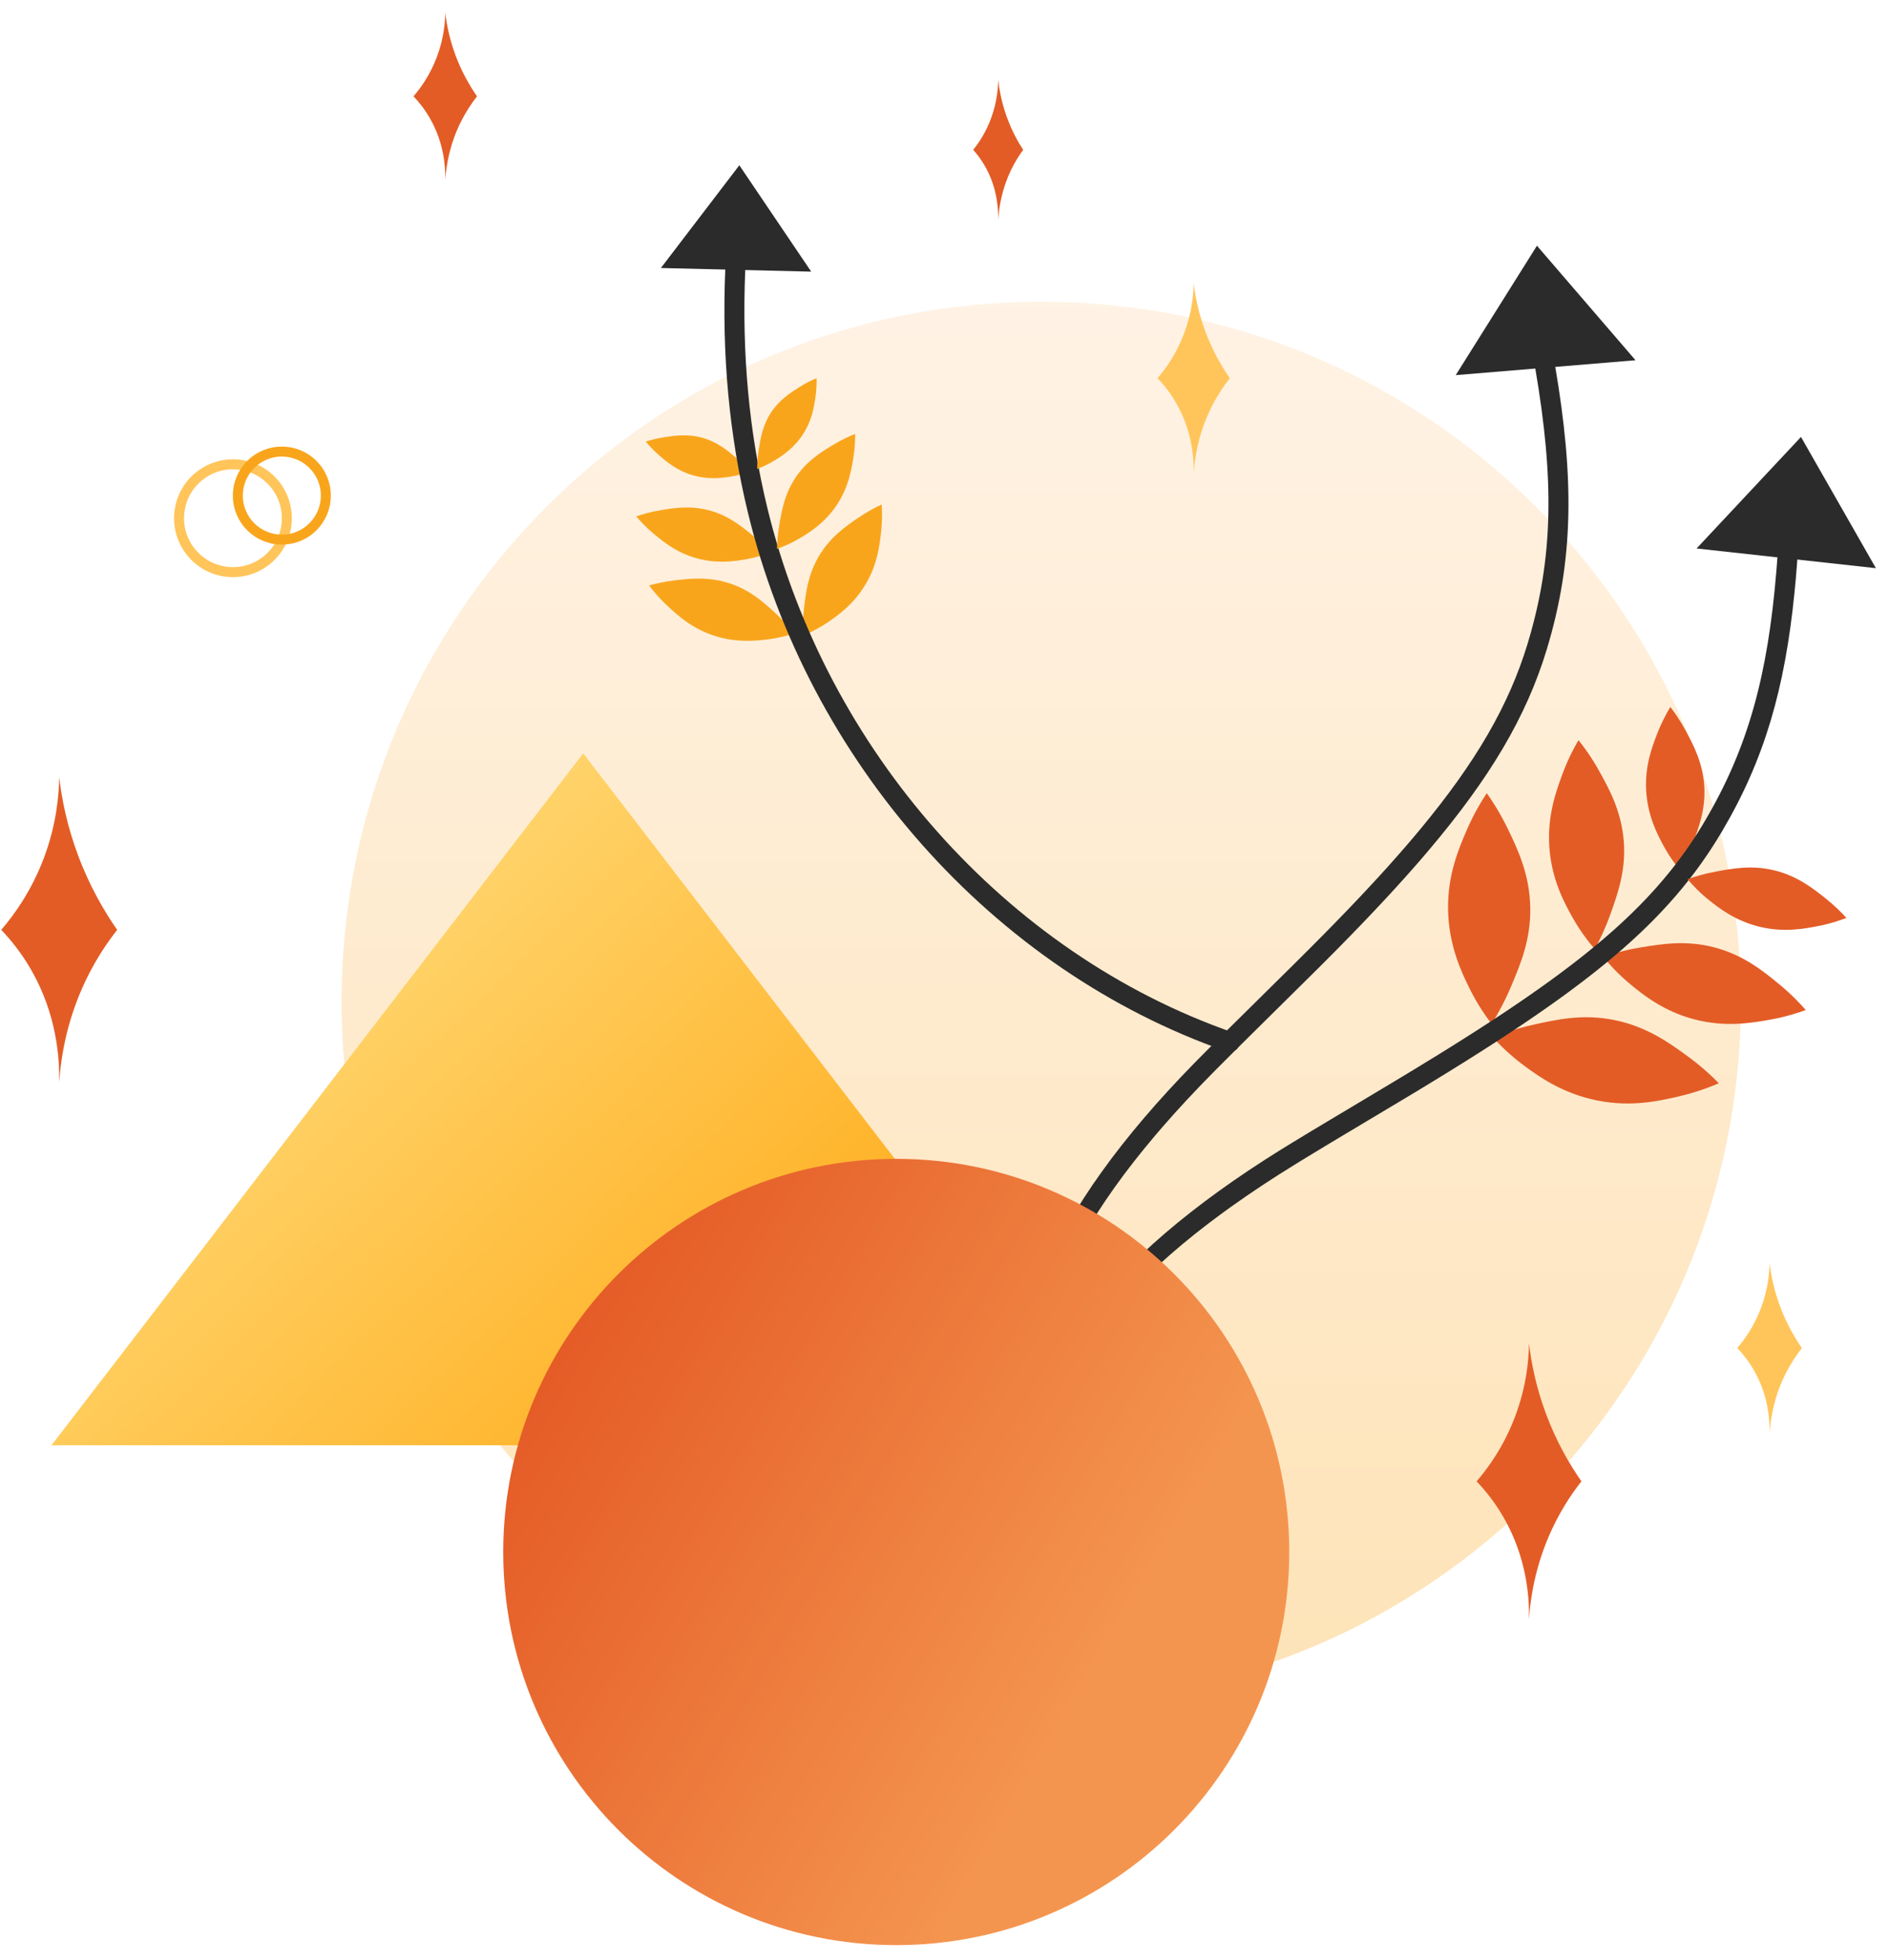 <svg xmlns="http://www.w3.org/2000/svg" xmlns:xlink="http://www.w3.org/1999/xlink" width="189" height="196" viewBox="0 0 189 196">
    <defs>
        <linearGradient id="hu6nabmvpa" x1="50%" x2="50%" y1="0%" y2="100%">
            <stop offset="0%" stop-color="#FFD8AD"/>
            <stop offset="100%" stop-color="#FAA61B"/>
        </linearGradient>
        <linearGradient id="jtokedv0zc" x1="70.638%" x2="20.054%" y1="71.154%" y2="36.625%">
            <stop offset="0%" stop-color="#FFB42B"/>
            <stop offset="100%" stop-color="#FFD56E"/>
        </linearGradient>
        <linearGradient id="213951pwmd" x1="74.771%" x2="5.747%" y1="68.11%" y2="27.827%">
            <stop offset="0%" stop-color="#F4954F"/>
            <stop offset="100%" stop-color="#E55C27"/>
        </linearGradient>
        <filter id="4bhb6xxtxe" width="100%" height="100%" x="0%" y="0%" filterUnits="objectBoundingBox">
            <feGaussianBlur in="SourceGraphic"/>
        </filter>
        <path id="051jw5cgzb" d="M53.351 0.346L0.157 69.545 106.545 69.545z"/>
    </defs>
    <g fill="none" fill-rule="evenodd">
        <g>
            <g>
                <g fill="url(#hu6nabmvpa)" fill-rule="nonzero" opacity=".32" transform="translate(-401 -1616) translate(401 1616) translate(34 29.352)">
                    <path d="M140.176 70.824c0 38.66-31.34 70-70 70s-70-31.34-70-70 31.34-70 70-70 70 31.34 70 70"/>
                </g>
                <g transform="translate(-401 -1616) translate(401 1616) translate(5 75)">
                    <use fill="url(#jtokedv0zc)" fill-rule="nonzero" xlink:href="#051jw5cgzb"/>
                </g>
                <g>
                    <path fill="#2B2B2B" fill-rule="nonzero" d="M154.438 35.41c.544-.093 1.06.273 1.153.817 1.926 11.291 1.877 19.437-.833 28.374-2.045 6.744-5.688 12.854-11.779 20.052l-.826.967-.425.488-.87.987c-.149.166-.297.333-.448.5l-.916 1.01c-.155.17-.312.34-.47.511l-.963 1.036-.994 1.053-1.026 1.072-1.06 1.092-1.09 1.113-1.75 1.76-8.564 8.47-1.603 1.603-.607.613c-1.807 1.825-3.484 3.626-5.023 5.397l-.826.963c-11.778 13.916-14.853 25.88-5.143 33.12.443.33.535.957.204 1.4-.33.443-.956.534-1.4.204-6.84-5.102-8.142-12.294-4.78-20.834 2.607-6.626 7.935-13.874 15.012-21.114l1.145-1.159 1.952-1.951 6.894-6.809 1.947-1.941 1.105-1.114 1.072-1.093 1.04-1.072 1.008-1.052.976-1.034.944-1.015.461-.501.9-.99.868-.975.84-.96.81-.944.78-.933c5.498-6.635 8.817-12.32 10.69-18.5 2.608-8.596 2.655-16.446.777-27.458-.093-.544.273-1.06.818-1.154z" transform="translate(-401 -1616) translate(401 1616) translate(0 .352)"/>
                    <path fill="#2B2B2B" d="M144.744 35.822L162.744 37.165 154.795 24.308z" transform="translate(-401 -1616) translate(401 1616) translate(0 .352) rotate(-9 153.744 30.736)"/>
                    <g>
                        <path fill="#E35C26" d="M47.815 48.12c.056 3.208-.99 5.68-1.934 7.913-.678 1.602-1.397 2.862-1.929 3.717-.647-.84-1.495-2.07-2.275-3.668-.777-1.59-2.032-4.234-2.087-7.789-.052-3.462 1.062-6.056 1.842-7.87.695-1.619 1.453-2.885 2.03-3.754.574.811 1.347 2.005 2.09 3.537.971 2.007 2.205 4.556 2.263 7.913M57.173 41.521c.215 2.907-.606 5.201-1.348 7.275-.532 1.487-1.12 2.666-1.558 3.47-.63-.73-1.462-1.802-2.251-3.21-.785-1.403-2.06-3.735-2.291-6.954-.225-3.137.652-5.546 1.265-7.23.547-1.504 1.17-2.69 1.648-3.508.563.706 1.325 1.748 2.077 3.1.983 1.77 2.233 4.016 2.458 7.057M65.227 36.036c.127 2.271-.545 4.05-1.153 5.656-.436 1.154-.91 2.065-1.265 2.685-.48-.577-1.115-1.425-1.71-2.535-.594-1.105-1.555-2.942-1.69-5.458-.133-2.45.585-4.317 1.088-5.624.448-1.164.95-2.08 1.334-2.712.43.558 1.01 1.383 1.577 2.447.743 1.395 1.686 3.165 1.82 5.541M56.194 59.353c-3.148-.628-5.766-.04-8.132.49-1.698.38-3.066.862-4.003 1.234.712.787 1.77 1.841 3.203 2.893 1.427 1.05 3.803 2.756 7.29 3.444 3.398.671 6.149.038 8.075-.405 1.716-.395 3.097-.915 4.055-1.327-.696-.71-1.732-1.684-3.107-2.688-1.801-1.315-4.088-2.984-7.381-3.64M66.196 52.084c-2.822-.731-5.226-.333-7.398.026-1.559.258-2.824.625-3.692.914.605.75 1.511 1.76 2.756 2.788 1.24 1.023 3.306 2.693 6.433 3.496 3.046.782 5.572.35 7.34.047 1.577-.27 2.855-.671 3.745-.995-.594-.68-1.484-1.616-2.679-2.596-1.565-1.285-3.553-2.916-6.505-3.68" transform="translate(-401 -1616) translate(401 1616) translate(0 .352) translate(105.294 42.308)"/>
                        <path fill="#2B2B2B" fill-rule="nonzero" d="M73.618 12.088c.551.04.966.518.926 1.07l-.052.709-.115 1.392-.128 1.357c-.965 9.612-3.004 16.702-7.268 23.902-.337.57-.684 1.128-1.043 1.678l-.435.656c-1.545 2.28-3.298 4.41-5.369 6.506l-.6.598-.618.596-.637.596-.655.595-.675.596c-.114.1-.23.199-.345.298l-.706.598-.726.6-.748.601-.382.302-.78.607-.805.61-.827.616-.423.31-.863.623-.889.629-.913.635-.94.643-.966.651c-.164.11-.328.219-.494.328l-1.007.664-1.035.672-1.606 1.028-1.107.698-1.717 1.07-1.787 1.095-1.857 1.126-8.093 4.838-2.043 1.235-.95.579-.464.284c-2.388 1.466-4.62 2.94-6.683 4.417l-1.017.739C2.397 89.43-3.215 100.174 4.404 109.41c.352.426.291 1.056-.135 1.407-.426.352-1.056.291-1.408-.135-5.43-6.583-4.982-13.878.314-21.373 4.11-5.815 11.01-11.586 19.607-16.935l1.114-.686 1.952-1.186 8.506-5.088 1.851-1.118 2.36-1.444 1.688-1.05 1.622-1.026 1.046-.67 1.017-.661.99-.651.962-.643.936-.634.91-.627.884-.62.86-.612.42-.304.823-.605.8-.599.776-.595.754-.59c.248-.197.492-.392.732-.588l.71-.584.348-.292.68-.58c.223-.194.443-.388.66-.58l.64-.58.62-.579.604-.579c.495-.483.971-.966 1.43-1.452l.543-.585.527-.587c.433-.491.85-.986 1.252-1.485l.476-.602c.234-.302.464-.606.689-.913l.443-.616.431-.623.211-.314.415-.635.203-.32.398-.647.195-.327c4.384-7.4 6.325-14.695 7.181-25.08l.108-1.403c.037-.512.452-.906.952-.928l.117.001z" transform="translate(-401 -1616) translate(401 1616) translate(0 .352) translate(105.294 42.308)"/>
                        <path fill="#2B2B2B" d="M64.625 12.514L82.625 13.857 74.676 1z" transform="translate(-401 -1616) translate(401 1616) translate(0 .352) translate(105.294 42.308) rotate(2 73.625 7.429)"/>
                        <path fill="#E35C26" d="M72.192 44.38c-2.21-.531-4.082-.187-5.77.125-1.214.223-2.196.526-2.869.764.483.577 1.203 1.352 2.19 2.136.98.78 2.616 2.056 5.067 2.638 2.387.567 4.353.194 5.728-.066 1.226-.233 2.218-.564 2.907-.83-.473-.521-1.18-1.24-2.126-1.988-1.239-.98-2.813-2.224-5.127-2.78" transform="translate(-401 -1616) translate(401 1616) translate(0 .352) translate(105.294 42.308)"/>
                    </g>
                    <path fill="#F9A51C" d="M73.065 58.014c2.019.675 3.332 1.875 4.52 2.96.85.776 1.48 1.504 1.897 2.026-.67.22-1.625.477-2.796.612-1.166.133-3.096.334-5.33-.418-2.176-.732-3.551-2.002-4.513-2.89-.858-.793-1.482-1.547-1.898-2.099.635-.18 1.552-.399 2.673-.525 1.469-.164 3.336-.372 5.447.334" transform="translate(-401 -1616) translate(401 1616) translate(0 .352)"/>
                    <path fill="url(#213951pwmd)" fill-rule="nonzero" d="M128.993 154.871c0 21.716-17.604 39.32-39.32 39.32-21.717 0-39.322-17.604-39.322-39.32 0-21.717 17.605-39.32 39.321-39.32 21.717 0 39.321 17.603 39.321 39.32" filter="url(#4bhb6xxtxe)" transform="translate(-401 -1616) translate(401 1616) translate(0 .352)"/>
                    <path fill="#F9A51C" d="M71.01 50.707c1.863.508 3.116 1.528 4.248 2.45.812.662 1.42 1.29 1.824 1.741-.595.233-1.448.516-2.503.698-1.05.181-2.79.462-4.854-.105-2.01-.553-3.322-1.633-4.24-2.389-.819-.675-1.423-1.327-1.828-1.806.566-.195 1.386-.442 2.396-.612 1.324-.225 3.005-.509 4.956.023M70.36 43.46c1.449.422 2.412 1.235 3.282 1.971.624.527 1.09 1.025 1.399 1.383-.468.173-1.138.383-1.963.51-.822.126-2.183.321-3.785-.15-1.561-.46-2.57-1.32-3.275-1.924-.63-.538-1.092-1.054-1.401-1.434.444-.145 1.087-.325 1.878-.444 1.036-.157 2.352-.355 3.866.087M81.94 55.26c-1.089 1.83-1.3 3.596-1.493 5.193-.137 1.144-.138 2.106-.113 2.773.65-.27 1.543-.698 2.517-1.361.97-.66 2.563-1.769 3.764-3.797 1.17-1.974 1.383-3.834 1.532-5.136.132-1.16.112-2.139.066-2.829-.597.279-1.435.712-2.367 1.349-1.219.834-2.769 1.895-3.907 3.809" transform="translate(-401 -1616) translate(401 1616) translate(0 .352)"/>
                    <path fill="#2B2B2B" fill-rule="nonzero" d="M73.607 25.624c.552.023.98.49.957 1.04-.347 8.265.363 16.185 2.217 23.81 5.882 24.183 23.833 44.522 46.596 52.446.522.181.797.751.616 1.273-.182.521-.752.797-1.274.615-23.414-8.15-41.842-29.029-47.881-53.862-1.9-7.813-2.626-15.919-2.272-24.365.023-.552.49-.98 1.041-.957z" transform="translate(-401 -1616) translate(401 1616) translate(0 .352)"/>
                    <path fill="#F9A51C" d="M79.606 47.401c-1.08 1.603-1.363 3.193-1.619 4.631-.183 1.031-.234 1.903-.245 2.51.603-.213 1.434-.556 2.352-1.107.913-.549 2.414-1.472 3.608-3.248 1.162-1.73 1.45-3.407 1.652-4.579.18-1.045.211-1.933.205-2.56-.556.221-1.338.57-2.215 1.1-1.149.695-2.608 1.577-3.738 3.253M77.116 40.95c-.82 1.265-1.02 2.51-1.198 3.635-.128.807-.156 1.489-.156 1.962.467-.175 1.11-.453 1.819-.896.705-.441 1.864-1.182 2.769-2.585.883-1.367 1.084-2.678 1.225-3.595.125-.818.138-1.512.124-2.001-.43.18-1.035.463-1.712.89-.887.558-2.013 1.266-2.871 2.59" transform="translate(-401 -1616) translate(401 1616) translate(0 .352)"/>
                    <path fill="#2B2B2B" d="M65.886 26.067L80.886 27.217 74.261 16.217z" transform="translate(-401 -1616) translate(401 1616) translate(0 .352) rotate(-3 73.386 21.717)"/>
                    <path stroke="#FFC55A" d="M26.322 55.949c-2.47 1.666-5.82 1.014-7.486-1.455-1.665-2.468-1.014-5.819 1.454-7.485 2.469-1.665 5.82-1.015 7.486 1.454 1.666 2.469 1.015 5.82-1.454 7.486z" transform="translate(-401 -1616) translate(401 1616) translate(0 .352)"/>
                    <path stroke="#F9A51C" d="M30.662 52.866c-2.017 1.36-4.753.829-6.114-1.187-1.36-2.017-.828-4.754 1.188-6.114 2.015-1.361 4.753-.829 6.113 1.188 1.36 2.016.829 4.753-1.188 6.113z" transform="translate(-401 -1616) translate(401 1616) translate(0 .352)"/>
                    <path fill="#FFC55A" d="M123.048 37.47c-.587.747-1.204 1.66-1.762 2.749-1.342 2.618-1.74 5.081-1.854 6.753.027-1.487-.148-4.208-1.737-6.986-.596-1.043-1.265-1.873-1.879-2.516.775-.9 1.871-2.389 2.657-4.475.771-2.044.94-3.85.96-5.027.153 1.299.473 2.97 1.163 4.824.741 1.992 1.67 3.556 2.452 4.678M180.287 134.47c-.525.668-1.077 1.485-1.576 2.46-1.201 2.342-1.557 4.546-1.66 6.042.025-1.33-.132-3.765-1.554-6.25-.533-.934-1.131-1.677-1.68-2.252.693-.805 1.673-2.138 2.377-4.004.69-1.829.84-3.445.858-4.498.137 1.162.424 2.657 1.041 4.316.663 1.783 1.494 3.182 2.194 4.186" transform="translate(-401 -1616) translate(401 1616) translate(0 .352)"/>
                    <path fill="#E35C26" d="M158.226 147.806c-.852 1.084-1.747 2.408-2.555 3.986-1.946 3.797-2.523 7.368-2.689 9.793.039-2.156-.214-6.101-2.518-10.131-.864-1.511-1.835-2.715-2.725-3.648 1.124-1.304 2.712-3.463 3.853-6.488 1.118-2.965 1.363-5.584 1.39-7.29.223 1.883.689 4.307 1.688 6.995 1.074 2.889 2.42 5.157 3.556 6.783M11.725 92.648c-.942 1.199-1.932 2.663-2.827 4.409-2.152 4.2-2.791 8.152-2.974 10.833.043-2.385-.237-6.75-2.786-11.207-.956-1.672-2.03-3.004-3.014-4.035 1.243-1.443 3-3.832 4.262-7.178 1.237-3.28 1.507-6.177 1.538-8.065.247 2.085.761 4.765 1.867 7.739 1.188 3.196 2.677 5.705 3.934 7.504M47.729 9.283c-.516.657-1.06 1.459-1.55 2.415-1.178 2.301-1.528 4.466-1.628 5.936.023-1.308-.13-3.699-1.527-6.14-.524-.916-1.112-1.646-1.651-2.211.68-.791 1.644-2.1 2.335-3.933.678-1.796.826-3.384.843-4.418.135 1.142.417 2.61 1.022 4.24.652 1.75 1.467 3.125 2.156 4.11M102.373 14.634c-.406.55-.833 1.223-1.219 2.025-.927 1.929-1.202 3.743-1.281 4.976.018-1.097-.102-3.1-1.201-5.148-.413-.767-.875-1.38-1.3-1.853.537-.663 1.294-1.76 1.838-3.296.533-1.506.65-2.837.663-3.703.106.957.328 2.188.804 3.553.513 1.468 1.154 2.62 1.696 3.446" transform="translate(-401 -1616) translate(401 1616) translate(0 .352)"/>
                </g>
            </g>
        </g>
    </g>
</svg>
